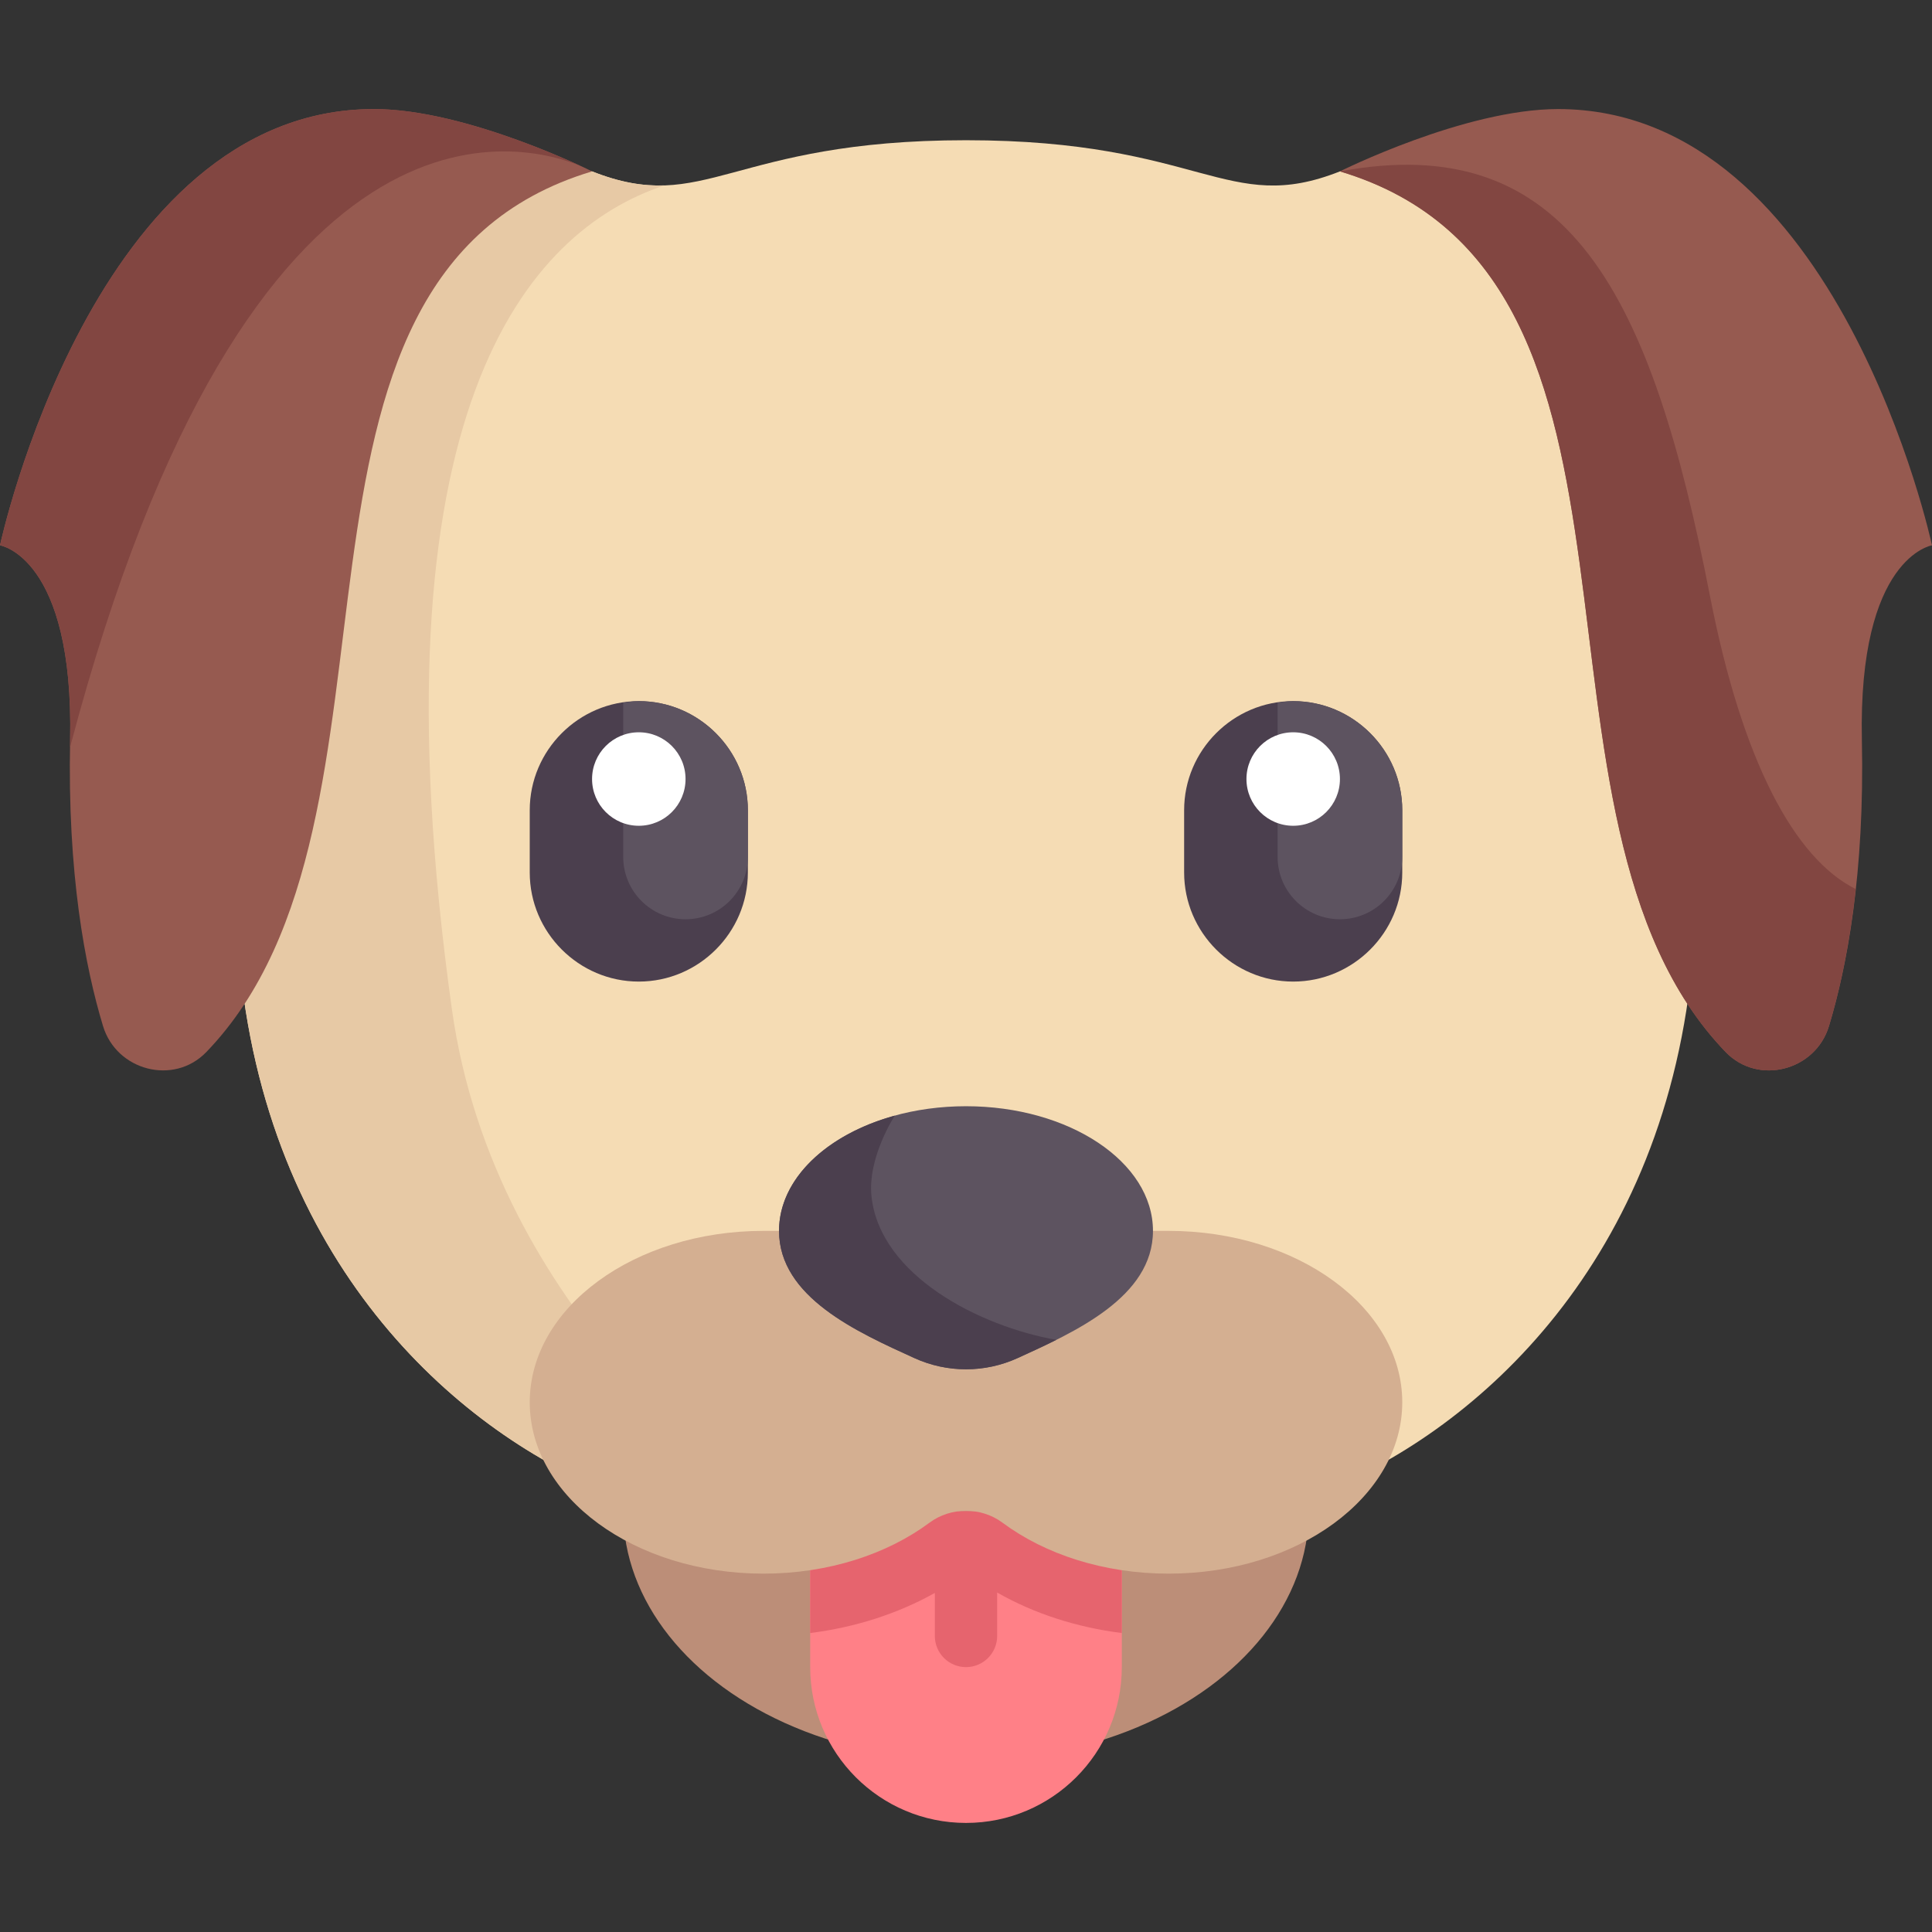 <svg enable-background="new 0 0 512 512" viewBox="0 0 512 512" xmlns="http://www.w3.org/2000/svg"><rect x="0" y="0" width="512" height="512" fill="#333333" stroke="none"/><path d="m437.677 45.419h-82.581c-29.935 11.871-36.571-8.258-99.096-8.258s-69.161 20.129-99.097 8.258h-82.58l-11.011 207.485c6.882 81.548 57.462 125.935 97.377 142.107h190.623c39.914-16.172 90.495-60.559 97.377-142.107z" fill="#f5dcb4"/><path d="m355.097 45.419c92.981 27.831 42.363 171.355 102.233 233.394 8.595 8.906 23.781 4.95 27.368-6.895 4.74-15.651 9.474-40.411 8.721-75.789-1.032-48.516 18.581-51.612 18.581-51.612s-24.774-115.614-99.097-115.614c-24.774 0-57.806 16.516-57.806 16.516z" fill="#965a50"/><path d="m169.29 260.129c-15.897 0-28.903-13.006-28.903-28.903v-16.516c0-15.897 13.006-28.903 28.903-28.903 15.897 0 28.903 13.006 28.903 28.903v16.516c.001 15.898-13.006 28.903-28.903 28.903z" fill="#4b3f4e"/><path d="m169.29 185.806c-1.413 0-2.769.221-4.129.419v40.871c0 9.121 7.395 16.516 16.516 16.516 9.122 0 16.516-7.395 16.516-16.516v-12.386c.001-15.896-13.006-28.904-28.903-28.904z" fill="#5d5360"/><circle cx="169.29" cy="206.451" fill="#fff" r="12.387"/><path d="m342.71 260.129c-15.897 0-28.903-13.006-28.903-28.903v-16.516c0-15.897 13.006-28.903 28.903-28.903 15.897 0 28.903 13.006 28.903 28.903v16.516c0 15.898-13.007 28.903-28.903 28.903z" fill="#4b3f4e"/><path d="m342.71 185.806c-1.413 0-2.769.221-4.129.419v40.871c0 9.121 7.395 16.516 16.516 16.516 9.122 0 16.516-7.395 16.516-16.516v-12.386c0-15.896-13.007-28.904-28.903-28.904z" fill="#5d5360"/><circle cx="342.71" cy="206.451" fill="#fff" r="12.387"/><path d="m457.33 278.814c8.595 8.906 23.781 4.95 27.368-6.896 2.718-8.976 5.399-21.06 7.08-36.313-16.234-8.092-30.092-33.91-38.617-77.669-15.484-79.484-37.161-123.871-98.064-112.517 92.981 27.831 42.363 171.356 102.233 233.395z" fill="#824641"/><path d="m160.689 395.011h39.141s-68.732-46.107-80.087-127.656c-22.089-158.643 19.957-206.108 56.324-218.22-5.761.195-11.745-.774-19.163-3.715h-82.581l-11.011 207.484c6.882 81.548 57.462 125.935 97.377 142.107z" fill="#e7c9a5"/><path d="m156.903 45.419c-92.981 27.831-42.362 171.356-102.233 233.394-8.595 8.906-23.781 4.95-27.368-6.895-4.74-15.651-9.474-40.411-8.721-75.789 1.032-48.516-18.581-51.612-18.581-51.612s24.774-115.614 99.097-115.614c24.774 0 57.806 16.516 57.806 16.516z" fill="#965a50"/><path d="m154.139 44.104c-8.38-3.888-34.516-15.201-55.042-15.201-74.323 0-99.097 115.614-99.097 115.614s19.613 3.097 18.581 51.613c-.014.648.005 1.231-.005 1.872 47.521-180.287 120.543-160.229 135.563-153.898z" fill="#824641"/><ellipse cx="256" cy="400.52" fill="#bc8e78" rx="90.84" ry="66.06"/><path d="m214.71 400.516v41.29c0 22.804 18.486 41.29 41.29 41.29s41.29-18.486 41.29-41.29v-41.29z" fill="#ff8087"/><path d="m214.71 432.768c11.941-1.496 23.208-5.129 33.032-10.622v11.402c0 4.56 3.698 8.258 8.258 8.258s8.258-3.698 8.258-8.258v-11.507c9.729 5.552 21.026 9.225 33.032 10.73v-32.256h-82.58z" fill="#e6646e"/><path d="m309.677 326.194h-107.354c-34.206 0-61.935 20.335-61.935 45.419s27.73 45.419 61.935 45.419c17.225 0 32.782-5.169 43.995-13.498 2.839-2.108 6.262-3.162 9.679-3.162 3.423 0 6.846 1.053 9.685 3.162 11.213 8.329 26.77 13.498 43.995 13.498 34.206 0 61.935-20.335 61.935-45.419.001-25.084-27.729-45.419-61.935-45.419z" fill="#d4af91"/><path d="m256 293.161c27.365 0 49.548 14.789 49.548 33.032 0 17.594-20.824 26.858-35.853 33.708-8.712 3.971-18.68 3.971-27.392 0-15.029-6.85-35.853-16.114-35.853-33.708.002-18.242 22.185-33.032 49.55-33.032z" fill="#5d5360"/><path d="m230.968 317.161c-1.155-10.393 6.166-21.507 6.166-21.507-18.003 4.949-30.682 16.751-30.682 30.539 0 17.593 20.824 26.857 35.853 33.708 8.711 3.97 18.68 3.97 27.392 0 3.232-1.473 6.732-3.069 10.235-4.824-20.319-3.593-46.642-17.012-48.964-37.916z" fill="#4b3f4e"/></svg>